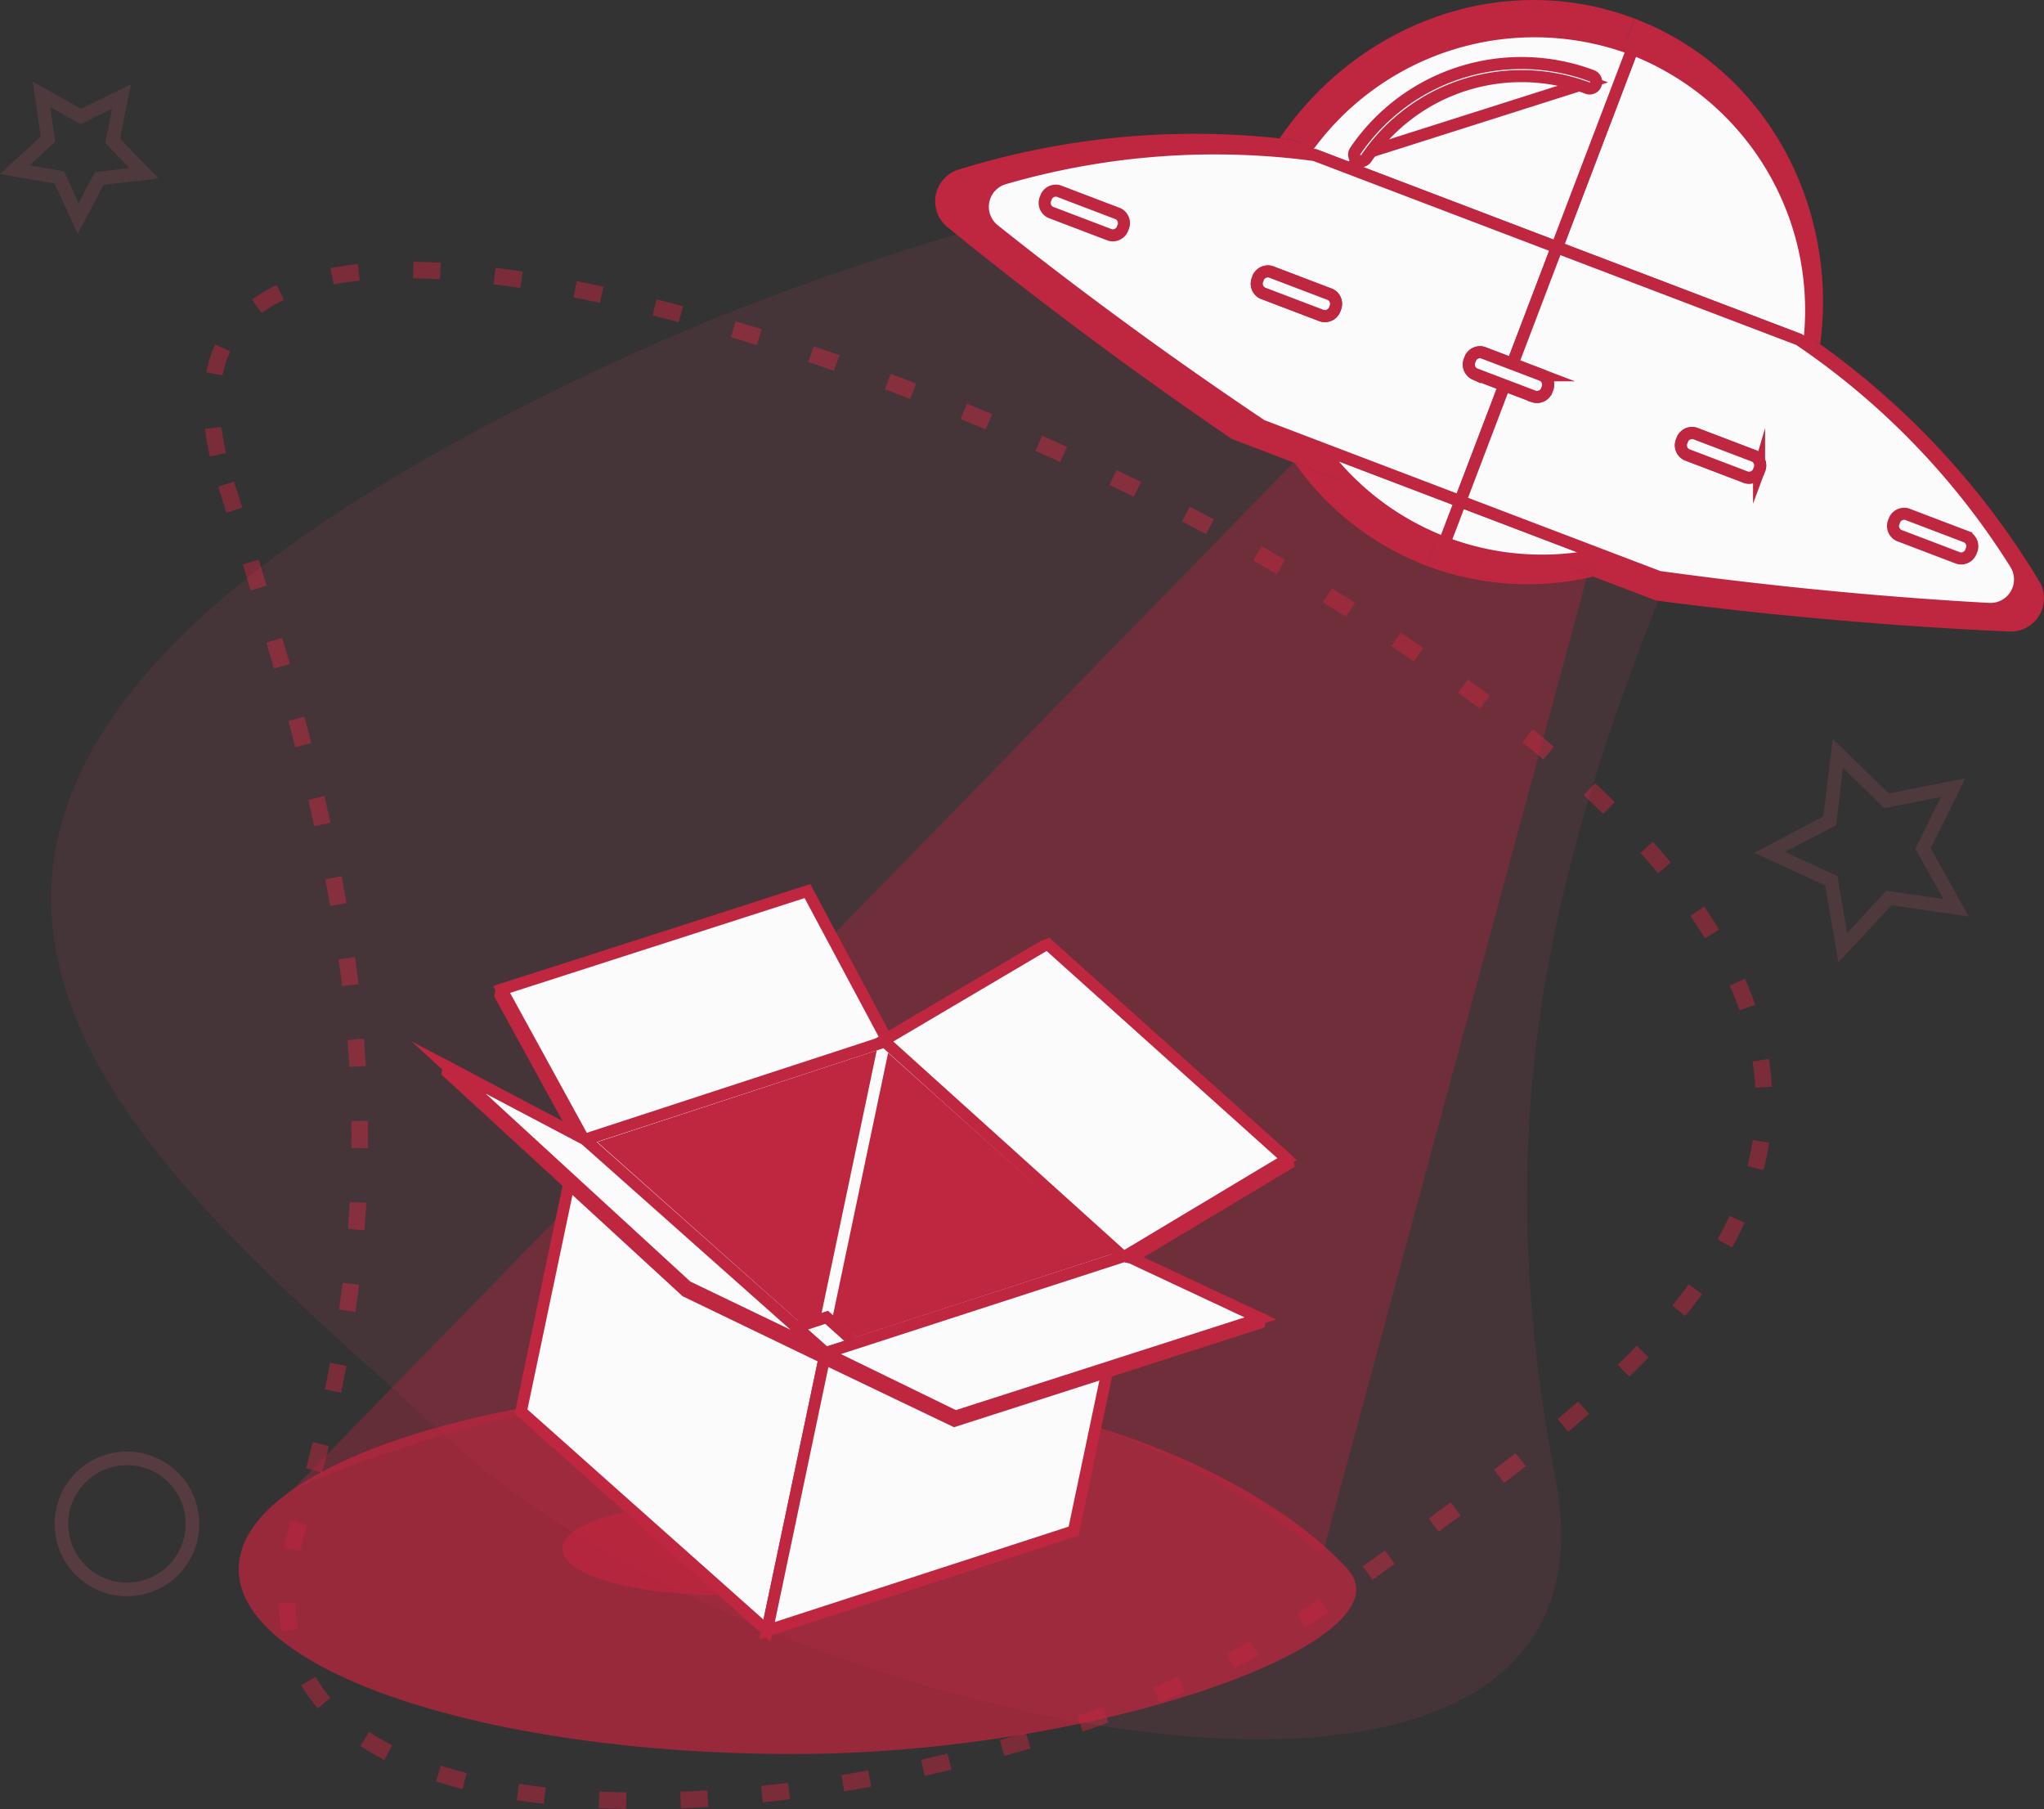 <svg xmlns="http://www.w3.org/2000/svg" width="175.895" height="155.637" viewBox="0 0 175.895 155.637">
    <rect x="0" y="0" width="175.895" height="155.637" fill="#333333" stroke="none"/>
    <defs>
        <style>
            .cls-1,.cls-3,.cls-4{fill:none}.cls-1,.cls-10,.cls-7{stroke:#bf263f}.cls-1,.cls-10,.cls-3,.cls-4,.cls-7,.cls-8{stroke-miterlimit:10}.cls-1{stroke-width:1.426px;stroke-dasharray:2.341 4.681;opacity:.512}.cls-2{fill:#ed4d67;opacity:.1}.cls-3,.cls-4{stroke:#f7657d;stroke-width:1.17px}.cls-3{opacity:.18}.cls-4{opacity:.14}.cls-5,.cls-6,.cls-8,.cls-9{fill:#bf263f}.cls-5{opacity:.34}.cls-6{opacity:.72}.cls-10,.cls-7{fill:#fbfbfb}.cls-8{stroke:#fbfbfb}.cls-10{stroke-width:1.038px}
        </style>
    </defs>
    <g id="Group_3992" data-name="Group 3992" transform="translate(-1622.959 -769.44)">
        <g id="Group_2358" data-name="Group 2358">
            <g id="Group_2354" data-name="Group 2354">
                <g id="Group_2352" data-name="Group 2352">
                    <path id="Path_826" d="M1642.415 811.1c10.873 33.835 16.159 56.833 6.283 89.337-10.608 34.909 61.972 26.78 89.337 6.284 26.018-19.49 70.689-44.274-6.283-89.337-31.952-18.704-100.662-41.517-89.337-6.284z" class="cls-1" data-name="Path 826"/>
                    <path id="Path_777" d="M1773.378 802.8c-15.261 34.576-23.409 58.313-16.577 93.79 7.339 38.1-68.523 21.435-95.187-3.286-25.354-23.5-69.843-54.685 16.576-93.79 35.871-16.23 111.077-32.72 95.188 3.286z" class="cls-2" data-name="Path 777"/>
                </g>
                <g id="Group_2356" data-name="Group 2356">
                    <circle id="Ellipse_80" cx="3.297" cy="3.297" r="3.297" class="cls-3" data-name="Ellipse 80" transform="translate(1767.518 807.129)"/>
                    <path id="Path_823" d="M1775.246 842.768l5.172-2.714.7-5.8 4.179 4.08 5.735-1.13-2.589 5.235 2.845 5.1-5.779-.845-3.972 4.282-.983-5.757z" class="cls-4" data-name="Path 823"/>
                    <path id="Path_828" d="M1626.526 777.557l3.388 1.9 3.5-1.712-.762 3.811 2.708 2.789-3.86.453-1.816 3.438-1.624-3.531-3.829-.664 2.857-2.635z" class="cls-4" data-name="Path 828"/>
                    <circle id="Ellipse_81" cx="5.638" cy="5.638" r="5.638" class="cls-3" data-name="Ellipse 81" transform="translate(1628.245 894.906)"/>
                </g>
            </g>
        </g>
        <path id="Path_2899" d="M1738.636 804.758l-90.457 92.808s52.3-24.4 88.571 5.622l25.256-93.29" class="cls-5" data-name="Path 2899"/>
        <path id="Path_2900" d="M1738.932 904.441c5.556 6.173-21.364 15.9-47.716 15.9s-47.716-7.119-47.716-15.9 21.363-15.9 47.716-15.9 42.11 9.671 47.716 15.9z" class="cls-6" data-name="Path 2900"/>
        <path id="Path_2901" d="M1698.135 902.688c1.558 1.54-5.993 3.968-13.386 3.968s-13.385-1.777-13.385-3.968 5.993-3.969 13.385-3.969 11.813 2.414 13.386 3.969z" class="cls-6" data-name="Path 2901"/>
        <g id="Group_3933" data-name="Group 3933">
            <g id="Group_3932" data-name="Group 3932">
                <g id="Group_3922" data-name="Group 3922">
                    <path id="Path_2902" d="M1711.2 869.5l-3.672-3.289-8.38-7.511-26.411 8.652 8.393 7.525 3.657 3.279 9.1 8.154 26.4-8.652h.012z" class="cls-7" data-name="Path 2902"/>
                </g>
                <g id="Group_3923" data-name="Group 3923">
                    <path id="Path_2903" d="M1699.074 859.066l-25.7 8.42 20.612 18.354 25.675-8.32z" class="cls-8" data-name="Path 2903"/>
                </g>
                <g id="Group_3924" data-name="Group 3924">
                    <path id="Path_2904" d="M1699.074 859.066l-5.015 23.869 2.538 2.078 23.068-7.493z" class="cls-8" data-name="Path 2904"/>
                </g>
                <path id="Path_2905" d="M1693.891 886.3l-4.921 23.423-9.09-8.089-3.682-3.274-8.4-7.481 4.944-23.531 8.393 7.525 3.678 3.289z" class="cls-7" data-name="Path 2905"/>
                <g id="Group_3925" data-name="Group 3925">
                    <path id="Path_2906" d="M1693.892 886.309l-4.92 23.417 26.38-8.562 4.939-23.506z" class="cls-7" data-name="Path 2906"/>
                </g>
                <path id="Path_2907" d="M1698.733 858.785l-6.7-12.4-25.909 8.171-.111.53 6.727 12.262.476.15 25.44-8.321z" class="cls-7" data-name="Path 2907"/>
                <g id="Group_3926" data-name="Group 3926">
                    <path id="Path_2908" d="M1666.123 854.57l7.093 12.932 25.86-8.446.076-.4-6.709-12.554z" class="cls-7" data-name="Path 2908"/>
                </g>
                <path id="Path_2909" d="M1713.085 851.137l-13.638 8.035 20.2 18.421.674.058 13.488-8.073-.093-.416L1713.472 851z" class="cls-7" data-name="Path 2909"/>
                <g id="Group_3927" data-name="Group 3927">
                    <path id="Path_2910" d="M1719.65 877.593l14.069-8.43-20.57-18.468-.387.134-13.772 8.129z" class="cls-7" data-name="Path 2910"/>
                </g>
                <g id="Group_3928" data-name="Group 3928">
                    <path id="Path_2911" d="M1694.094 882.771l-2.577.845 2.505 2.231 2.575-.834z" class="cls-7" data-name="Path 2911"/>
                </g>
                <path id="Path_2912" d="M1661.57 861.283l11.675 6.263 20.746 18.295-.1.439-11.905-5.74-20.504-18.84z" class="cls-7" data-name="Path 2912"/>
                <g id="Group_3929" data-name="Group 3929">
                    <path id="Path_2913" d="M1673.309 867.471l-11.739-6.188 20.509 18.829 11.911 5.728z" class="cls-7" data-name="Path 2913"/>
                </g>
                <g id="Group_3930" data-name="Group 3930">
                    <path id="Path_2914" d="M1719.9 877.966l-25.907 7.874-.1.488 11.2 5.363 26.246-8.432.083-.395z" class="cls-7" data-name="Path 2914"/>
                </g>
                <g id="Group_3931" data-name="Group 3931">
                    <path id="Path_2915" d="M1719.665 877.52l-25.675 8.32 11.187 5.451 26.245-8.427-11.12-5.21z" class="cls-7" data-name="Path 2915"/>
                </g>
            </g>
        </g>
        <g id="Group_3962" data-name="Group 3962">
            <g id="Group_3949" data-name="Group 3949">
                <g id="Group_3935" data-name="Group 3935">
                    <g id="Group_3934" data-name="Group 3934">
                        <path id="Path_2916" d="M1745.71 818.11a24.578 24.578 0 0 0 14.354.936l-12.848-4.892z" class="cls-9" data-name="Path 2916"/>
                    </g>
                </g>
                <g id="Group_3937" data-name="Group 3937">
                    <g id="Group_3936" data-name="Group 3936">
                        <path id="Path_2917" d="M1734.369 809.262a24.575 24.575 0 0 0 11.341 8.848l1.506-3.956z" class="cls-9" data-name="Path 2917"/>
                    </g>
                </g>
                <g id="Group_3939" data-name="Group 3939">
                    <g id="Group_3938" data-name="Group 3938">
                        <path id="Path_2918" d="M1778.687 798.428c.309.205.6.419.908.628 1.579-11.992-4.723-23.732-15.963-28.012l-7.2 18.909z" class="cls-9" data-name="Path 2918"/>
                    </g>
                </g>
                <g id="Group_3941" data-name="Group 3941">
                    <g id="Group_3940" data-name="Group 3940">
                        <path id="Path_2919" d="M1756.431 789.953l7.2-18.909c-11.24-4.28-23.754.3-30.551 10.3.365.045.728.082 1.1.134z" class="cls-9" data-name="Path 2919"/>
                    </g>
                </g>
                <g id="Group_3944" data-name="Group 3944">
                    <g id="Group_3942" data-name="Group 3942">
                        <path id="Path_2920" d="M1759.643 774.222c-7.811-2.975-16.508.205-21.232 7.158z" class="cls-9" data-name="Path 2920"/>
                    </g>
                    <g id="Group_3943" data-name="Group 3943">
                        <path id="Path_2921" d="M1738.19 781.961a.611.611 0 0 1-.129-.067.623.623 0 0 1-.151-.861c5.006-7.368 14.034-10.408 21.954-7.392a.622.622 0 0 1-.442 1.162c-7.394-2.816-15.828.032-20.51 6.925a.613.613 0 0 1-.722.233z" class="cls-9" data-name="Path 2921"/>
                    </g>
                </g>
                <g id="Group_3946" data-name="Group 3946">
                    <g id="Group_3945" data-name="Group 3945">
                        <path id="Path_2922" d="M1751.428 803.093l-2.728-1.039a.989.989 0 0 1-.438-1.313l.008-.021a.989.989 0 0 1 1.2-.689l2.728 1.039 4.233-11.117-22.254-8.474c-.368-.052-.731-.089-1.1-.134a68.469 68.469 0 0 0-27.649 2.693 2.86 2.86 0 0 0-1.019 4.875c.844.69 1.826 1.483 2.925 2.358a367.603 367.603 0 0 0 21.616 15.929l5.415 2.062 12.847 4.892zm-15.576-7.078a.99.99 0 0 1-1.2.691l-5.459-2.079a.989.989 0 0 1-.436-1.313l.008-.02a.989.989 0 0 1 1.2-.691l5.458 2.079a.99.99 0 0 1 .437 1.313z" class="cls-9" data-name="Path 2922"/>
                    </g>
                </g>
                <g id="Group_3948" data-name="Group 3948">
                    <g id="Group_3947" data-name="Group 3947">
                        <path id="Path_2923" d="M1798.449 819.456a68.458 68.458 0 0 0-18.854-20.4c-.3-.209-.6-.423-.908-.628l-22.256-8.475-4.231 11.117 2.73 1.039a.988.988 0 0 1 .437 1.313l-.008.021a.988.988 0 0 1-1.2.689l-2.729-1.039-4.212 11.061 12.848 4.892 5.416 2.062a368.39 368.39 0 0 0 26.736 2.483c1.4.077 2.662.138 3.753.184a2.86 2.86 0 0 0 2.478-4.319zm-23.588-8.587a.987.987 0 0 1-1.2.69l-5.458-2.078a.988.988 0 0 1-.436-1.313l.008-.02a.987.987 0 0 1 1.2-.69l5.457 2.078a.988.988 0 0 1 .437 1.313z" class="cls-9" data-name="Path 2923"/>
                    </g>
                </g>
            </g>
            <g id="Group_3961" data-name="Group 3961">
                <g id="Group_3956" data-name="Group 3956">
                    <g id="Group_3951" data-name="Group 3951">
                        <g id="Group_3950" data-name="Group 3950">
                            <path id="Path_2924" d="M1729.194 794.627l5.459 2.079a.99.99 0 0 0 1.2-.691l.008-.02a.99.99 0 0 0-.437-1.313l-5.458-2.079a.989.989 0 0 0-1.2.691l-.008.02a.989.989 0 0 0 .436 1.313z" class="cls-9" data-name="Path 2924"/>
                        </g>
                    </g>
                    <g id="Group_3953" data-name="Group 3953">
                        <g id="Group_3952" data-name="Group 3952">
                            <path id="Path_2925" d="M1749.47 800.031a.989.989 0 0 0-1.2.689l-.008.021a.989.989 0 0 0 .438 1.313l5.457 2.078a.988.988 0 0 0 1.2-.689l.008-.021a.988.988 0 0 0-.437-1.313z" class="cls-9" data-name="Path 2925"/>
                        </g>
                    </g>
                    <g id="Group_3955" data-name="Group 3955">
                        <g id="Group_3954" data-name="Group 3954">
                            <path id="Path_2926" d="M1768.975 807.458a.987.987 0 0 0-1.2.69l-.008.02a.988.988 0 0 0 .436 1.313l5.458 2.078a.987.987 0 0 0 1.2-.69l.008-.02a.988.988 0 0 0-.437-1.313z" class="cls-9" data-name="Path 2926"/>
                        </g>
                    </g>
                </g>
                <g id="Group_3958" data-name="Group 3958">
                    <g id="Group_3957" data-name="Group 3957">
                        <path id="Path_2927" d="M1715.147 789.278l-5.457-2.078a.988.988 0 0 1-.437-1.313l.007-.02a.988.988 0 0 1 1.2-.69l5.458 2.078a.988.988 0 0 1 .437 1.313l-.008.021a.988.988 0 0 1-1.2.689z" class="cls-9" data-name="Path 2927"/>
                    </g>
                </g>
                <g id="Group_3960" data-name="Group 3960">
                    <g id="Group_3959" data-name="Group 3959">
                        <path id="Path_2928" d="M1793.167 818.986l-5.457-2.078a.989.989 0 0 1-.438-1.313l.008-.02a.988.988 0 0 1 1.2-.69l5.458 2.078a.989.989 0 0 1 .437 1.313l-.008.021a.989.989 0 0 1-1.2.689z" class="cls-9" data-name="Path 2928"/>
                    </g>
                </g>
            </g>
        </g>
        <g id="Group_3991" data-name="Group 3991">
            <g id="Group_3978" data-name="Group 3978">
                <g id="Group_3964" data-name="Group 3964">
                    <g id="Group_3963" data-name="Group 3963">
                        <path id="Path_2929" d="M1747.262 816.132a23.591 23.591 0 0 0 13.382 1.007l-12.022-4.577z" class="cls-10" data-name="Path 2929"/>
                    </g>
                </g>
                <g id="Group_3966" data-name="Group 3966">
                    <g id="Group_3965" data-name="Group 3965">
                        <path id="Path_2930" d="M1736.6 807.984a23.6 23.6 0 0 0 10.661 8.148l1.36-3.57z" class="cls-10" data-name="Path 2930"/>
                    </g>
                </g>
                <g id="Group_3968" data-name="Group 3968">
                    <g id="Group_3967" data-name="Group 3967">
                        <path id="Path_2931" d="M1777.764 798.649c.291.19.568.387.852.58a24.1 24.1 0 0 0-15.178-25.576l-6.5 17.067z" class="cls-10" data-name="Path 2931"/>
                    </g>
                </g>
                <g id="Group_3970" data-name="Group 3970">
                    <g id="Group_3969" data-name="Group 3969">
                        <path id="Path_2932" d="M1756.939 790.72l6.5-17.067a24.1 24.1 0 0 0-28.345 9c.34.045.679.083 1.022.134z" class="cls-10" data-name="Path 2932"/>
                    </g>
                </g>
                <g id="Group_3973" data-name="Group 3973">
                    <g id="Group_3971" data-name="Group 3971">
                        <path id="Path_2933" d="M1759.757 776.49a16.75 16.75 0 0 0-19.7 6.257z" class="cls-10" data-name="Path 2933"/>
                    </g>
                    <g id="Group_3972" data-name="Group 3972">
                        <path id="Path_2934" d="M1739.858 783.272a.625.625 0 0 1-.12-.063.561.561 0 0 1-.151-.782 17.286 17.286 0 0 1 20.37-6.461.561.561 0 1 1-.4 1.049 16.147 16.147 0 0 0-19.028 6.053.572.572 0 0 1-.671.204z" class="cls-10" data-name="Path 2934"/>
                    </g>
                </g>
                <g id="Group_3975" data-name="Group 3975">
                    <g id="Group_3974" data-name="Group 3974">
                        <path id="Path_2935" d="M1752.423 802.579l-2.553-.972a.9.9 0 0 1-.421-1.2l.007-.018a.9.9 0 0 1 1.11-.613l2.553.972 3.82-10.032-20.824-7.93c-.343-.051-.682-.089-1.022-.134a64.965 64.965 0 0 0-25.726 2.137 2.542 2.542 0 0 0-.9 4.409c.794.635 1.718 1.365 2.751 2.171a354.505 354.505 0 0 0 20.311 14.682l5.068 1.929 12.021 4.578zm-14.587-6.59a.9.9 0 0 1-1.109.613l-5.108-1.945a.9.9 0 0 1-.421-1.2l.007-.019a.9.9 0 0 1 1.109-.612l5.108 1.945a.9.9 0 0 1 .421 1.2z" class="cls-10" data-name="Path 2935"/>
                    </g>
                </g>
                <g id="Group_3977" data-name="Group 3977">
                    <g id="Group_3976" data-name="Group 3976">
                        <path id="Path_2936" d="M1796.4 817.935a64.941 64.941 0 0 0-17.788-18.706c-.284-.193-.561-.39-.852-.58l-20.825-7.929-3.82 10.032 2.554.973a.9.9 0 0 1 .421 1.2l-.007.019a.9.9 0 0 1-1.11.612l-2.554-.972-3.8 9.983 12.022 4.577 5.068 1.93a354.67 354.67 0 0 0 24.932 2.546c1.308.085 2.482.154 3.5.208a2.541 2.541 0 0 0 2.259-3.893zm-22.066-8.047a.9.9 0 0 1-1.11.613l-5.107-1.945a.9.9 0 0 1-.421-1.2l.007-.019a.9.9 0 0 1 1.109-.612l5.107 1.944a.9.9 0 0 1 .422 1.2z" class="cls-10" data-name="Path 2936"/>
                    </g>
                </g>
            </g>
            <g id="Group_3990" data-name="Group 3990">
                <g id="Group_3985" data-name="Group 3985">
                    <g id="Group_3980" data-name="Group 3980">
                        <g id="Group_3979" data-name="Group 3979">
                            <path id="Path_2937" d="M1731.619 794.657l5.108 1.945a.9.9 0 0 0 1.109-.613l.007-.018a.9.9 0 0 0-.421-1.2l-5.108-1.945a.9.9 0 0 0-1.109.612l-.007.019a.9.9 0 0 0 .421 1.2z" class="cls-10" data-name="Path 2937"/>
                        </g>
                    </g>
                    <g id="Group_3982" data-name="Group 3982">
                        <g id="Group_3981" data-name="Group 3981">
                            <path id="Path_2938" d="M1750.566 799.78a.9.9 0 0 0-1.11.613l-.007.018a.9.9 0 0 0 .421 1.2l5.107 1.944a.9.9 0 0 0 1.11-.612l.007-.019a.9.9 0 0 0-.421-1.2z" class="cls-10" data-name="Path 2938"/>
                        </g>
                    </g>
                    <g id="Group_3984" data-name="Group 3984">
                        <g id="Group_3983" data-name="Group 3983">
                            <path id="Path_2939" d="M1768.816 806.73a.9.9 0 0 0-1.109.612l-.007.019a.9.9 0 0 0 .421 1.2l5.107 1.945a.9.9 0 0 0 1.11-.613l.007-.018a.9.9 0 0 0-.422-1.2z" class="cls-10" data-name="Path 2939"/>
                        </g>
                    </g>
                </g>
                <g id="Group_3987" data-name="Group 3987">
                    <g id="Group_3986" data-name="Group 3986">
                        <path id="Path_2940" d="M1718.475 789.652l-5.107-1.944a.9.9 0 0 1-.422-1.2l.007-.018a.9.9 0 0 1 1.111-.613l5.106 1.945a.9.9 0 0 1 .422 1.2l-.007.018a.9.9 0 0 1-1.11.612z" class="cls-10" data-name="Path 2940"/>
                    </g>
                </g>
                <g id="Group_3989" data-name="Group 3989">
                    <g id="Group_3988" data-name="Group 3988">
                        <path id="Path_2941" d="M1791.479 817.45l-5.106-1.944a.9.9 0 0 1-.422-1.2l.007-.018a.9.9 0 0 1 1.11-.612l5.107 1.944a.9.9 0 0 1 .421 1.2l-.007.018a.9.9 0 0 1-1.11.612z" class="cls-10" data-name="Path 2941"/>
                    </g>
                </g>
            </g>
        </g>
    </g>
</svg>
